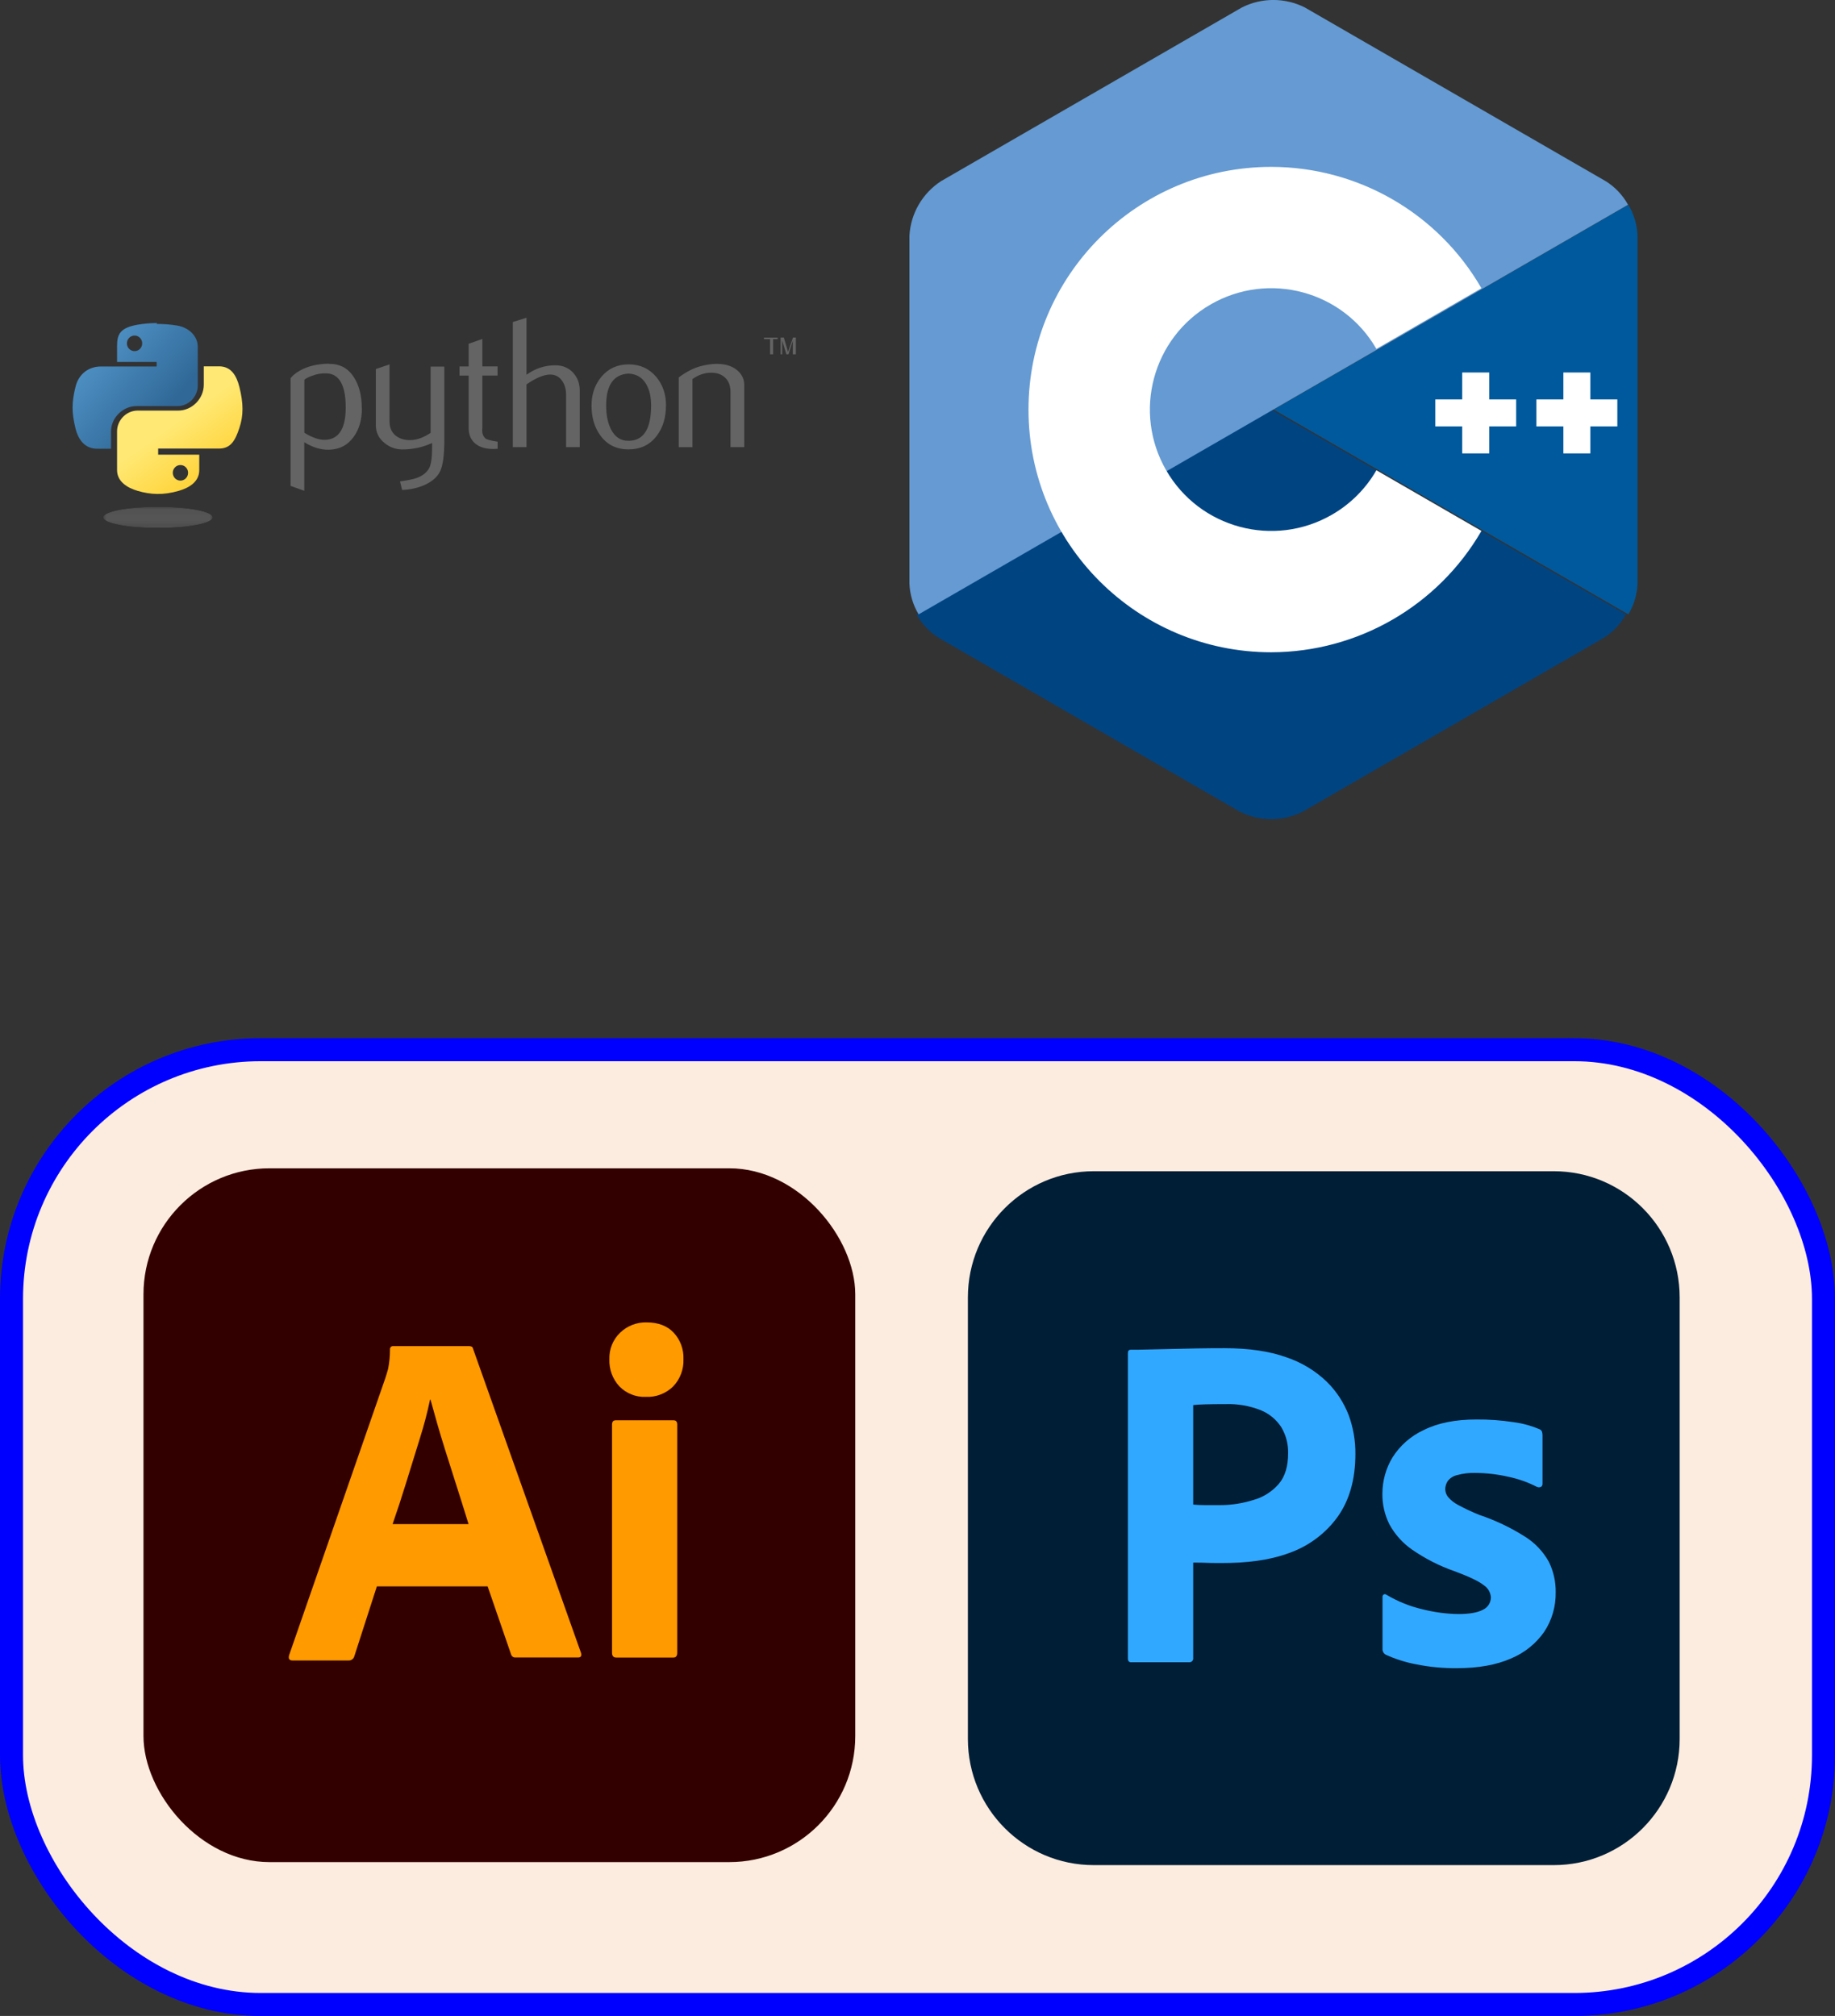 <?xml version="1.0" encoding="UTF-8"?>
<svg id="Layer_2" data-name="Layer 2" xmlns="http://www.w3.org/2000/svg" xmlns:xlink="http://www.w3.org/1999/xlink" viewBox="0 0 318.83 350.32">
  <rect x="0" y="0" width="318.83" height="350.32" fill="#333333" stroke="none"/>
  <defs>
    <style>
      .cls-1 {
        fill: #659ad2;
      }

      .cls-2 {
        fill: url(#linear-gradient-2);
      }

      .cls-3 {
        fill: #fff;
      }

      .cls-4 {
        clip-path: url(#clippath-2);
      }

      .cls-5 {
        fill: #ff9a00;
      }

      .cls-6 {
        isolation: isolate;
        opacity: .44;
      }

      .cls-7 {
        clip-path: url(#clippath-1);
      }

      .cls-8 {
        fill: #646464;
      }

      .cls-9 {
        fill: #fcecdf;
        stroke: blue;
        stroke-miterlimit: 10;
        stroke-width: 4px;
      }

      .cls-10 {
        fill: url(#radial-gradient);
      }

      .cls-11 {
        fill: #004482;
      }

      .cls-12 {
        clip-path: url(#clippath);
      }

      .cls-13 {
        fill: url(#radial-gradient-2);
      }

      .cls-14 {
        fill: #001e36;
      }

      .cls-15 {
        fill: none;
      }

      .cls-16 {
        clip-path: url(#clippath-3);
      }

      .cls-17 {
        mask: url(#mask);
      }

      .cls-18 {
        fill: url(#linear-gradient);
      }

      .cls-19 {
        fill: #00599c;
      }

      .cls-20 {
        fill: #300;
      }

      .cls-21 {
        fill: #31a8ff;
      }
    </style>
    <clipPath id="clippath">
      <path class="cls-15" d="m22.05,59.67c0-.75.6-1.36,1.33-1.36s1.33.61,1.33,1.36-.6,1.35-1.33,1.35-1.33-.6-1.33-1.35m5.23-3.53c-1.21,0-2.37.11-3.39.29-3,.53-3.55,1.64-3.55,3.69v2.78h6.88v.79h-9.7c-2.05,0-3.85,1.23-4.41,3.57-.65,2.68-.68,4.35,0,7.15.5,2.08,1.7,3.57,3.75,3.57h2.43v-3.02c0-2.33,2.03-4.39,4.43-4.39h7.09c1.97,0,3.55-1.62,3.55-3.59v-6.73c0-1.91-1.62-3.35-3.55-3.67-1.18-.2-2.41-.29-3.59-.29-.04,0,0,0,0,0"/>
    </clipPath>
    <linearGradient id="linear-gradient" x1="-963.75" y1="-364.35" x2="-963.48" y2="-364.35" gradientTransform="translate(39890.77 73957.77) rotate(40.98) scale(81.23 81.35) skewX(.55)" gradientUnits="userSpaceOnUse">
      <stop offset="0" stop-color="#5a9fd4"/>
      <stop offset="1" stop-color="#306998"/>
    </linearGradient>
    <clipPath id="clippath-1">
      <path class="cls-15" d="m30.02,82.16c0-.74.6-1.35,1.33-1.35s1.33.6,1.33,1.35-.6,1.36-1.33,1.36-1.33-.61-1.33-1.36m5.39-18.48v3.17c0,2.44-2.07,4.5-4.43,4.5h-7.07c-1.95,0-3.57,1.66-3.57,3.6v6.75c0,1.92,1.68,3.05,3.57,3.6,2.26.66,4.43.78,7.14,0,1.8-.52,3.57-1.56,3.57-3.6v-2.69h-7.14v-1.06h10.58c2.05,0,2.82-1.43,3.53-3.57.74-2.2.71-4.32,0-7.15-.51-2.03-1.48-3.57-3.53-3.57h-2.65Z"/>
    </clipPath>
    <linearGradient id="linear-gradient-2" x1="-1004.26" y1="-359.87" x2="-1003.99" y2="-359.87" gradientTransform="translate(-10808.18 -39293.92) rotate(-124.99) scale(38.19 38.06) skewX(.52)" gradientUnits="userSpaceOnUse">
      <stop offset="0" stop-color="#ffd43b"/>
      <stop offset="1" stop-color="#ffe873"/>
    </linearGradient>
    <clipPath id="clippath-2">
      <rect class="cls-15" x="17.96" y="88.02" width="19.04" height="3.7"/>
    </clipPath>
    <clipPath id="clippath-3">
      <path class="cls-15" d="m36.95,89.91c0,1.02-4.25,1.84-9.5,1.84s-9.5-.82-9.5-1.84,4.25-1.84,9.5-1.84,9.5.82,9.5,1.84"/>
    </clipPath>
    <radialGradient id="radial-gradient" cx="-1076.71" cy="-340.09" fx="-1076.71" fy="-340.09" r=".26" gradientTransform="translate(10441.99 -7411.61) rotate(-90) scale(6.97 30.62)" gradientUnits="userSpaceOnUse">
      <stop offset="0" stop-color="#7f7f7f"/>
      <stop offset="1" stop-color="#000"/>
    </radialGradient>
    <mask id="mask" x="17.95" y="88.02" width="19.06" height="3.74" maskUnits="userSpaceOnUse">
      <rect class="cls-10" x="17.95" y="88.07" width="19" height="3.68"/>
    </mask>
    <radialGradient id="radial-gradient-2" cx="-1076.7" cy="-340.09" fx="-1076.7" fy="-340.09" r=".27" gradientTransform="translate(10441.98 -7411.61) rotate(-90) scale(6.97 30.62)" gradientUnits="userSpaceOnUse">
      <stop offset="0" stop-color="#b8b8b8"/>
      <stop offset="1" stop-color="#7f7f7f"/>
    </radialGradient>
  </defs>
  <g id="Layer_1-2" data-name="Layer 1">
    <g>
      <g>
        <g>
          <g>
            <path class="cls-8" d="m60.07,70.82c0-3.85-1.1-5.83-3.29-5.94-.87-.04-1.73.1-2.56.42-.66.24-1.11.47-1.34.71v9.19c1.4.88,2.65,1.29,3.74,1.23,2.3-.15,3.45-2.02,3.45-5.61m2.81.13c0,1.98-.46,3.62-1.4,4.92-1.04,1.48-2.48,2.24-4.32,2.28-1.39.04-2.82-.39-4.29-1.3v8.44l-2.38-.85v-18.73c.39-.48.89-.89,1.5-1.24,1.42-.83,3.14-1.25,5.16-1.27l.03.03c1.85-.02,3.28.74,4.28,2.28.93,1.41,1.4,3.23,1.4,5.44"/>
            <path class="cls-8" d="m77.2,76.49c0,2.62-.25,4.44-.75,5.45-.5,1.01-1.46,1.82-2.87,2.42-1.14.47-2.38.73-3.71.78l-.37-1.48c1.35-.19,2.3-.39,2.85-.58,1.08-.39,1.83-.98,2.24-1.77.33-.65.49-1.88.49-3.71v-.62c-1.64.75-3.36,1.12-5.15,1.12-1.18,0-2.22-.37-3.12-1.12-1.01-.81-1.51-1.84-1.51-3.08v-9.77l2.38-.81v9.9c0,1.05.34,1.87,1.02,2.44.68.57,1.56.84,2.65.82,1.08-.02,2.24-.44,3.47-1.26v-11.51h2.38v12.8Z"/>
            <path class="cls-8" d="m86.46,77.99c-.28.02-.54.03-.78.03-1.34,0-2.38-.32-3.13-.96-.74-.64-1.12-1.52-1.12-2.65v-9.14h-1.59v-1.59h1.59v-3.94l2.38-.84v4.77h2.64v1.59h-2.64v9.09c-.12.88.12,1.51.59,1.88.41.3,2.06.52,2.06.52v1.24Z"/>
            <path class="cls-8" d="m100.74,77.7h-2.38v-9.09c0-.93-.22-1.72-.66-2.39-.51-.75-1.21-1.13-2.11-1.13-1.1,0-2.47.57-4.11,1.71v10.9h-2.38v-21.74l2.38-.74v9.9c1.53-1.1,3.19-1.64,5-1.64,1.26,0,2.29.42,3.07,1.26.79.84,1.18,1.88,1.18,3.13v9.84Z"/>
            <path class="cls-8" d="m113.13,70.45c0-1.48-.28-2.7-.84-3.67-.67-1.18-1.7-1.8-3.1-1.86-2.58.15-3.87,2-3.87,5.55,0,1.63.27,2.98.81,4.08.69,1.39,1.73,2.08,3.11,2.05,2.59-.02,3.89-2.07,3.89-6.14m2.58.02c0,2.11-.54,3.86-1.61,5.26-1.18,1.57-2.82,2.35-4.9,2.35s-3.68-.79-4.84-2.35c-1.05-1.4-1.58-3.15-1.58-5.26,0-1.98.57-3.64,1.71-5,1.2-1.44,2.79-2.16,4.74-2.16s3.55.72,4.78,2.16c1.14,1.36,1.71,3.02,1.71,5"/>
            <path class="cls-8" d="m129.3,77.7h-2.38v-9.61c0-1.05-.31-1.88-.94-2.47-.63-.59-1.47-.88-2.51-.85-1.11.02-2.16.39-3.16,1.1v11.84h-2.38v-12.13c1.35-.99,2.6-1.63,3.74-1.93,1.07-.28,2.02-.42,2.84-.42.56,0,1.08.05,1.58.16.92.21,1.68.61,2.25,1.19.65.64.97,1.42.97,2.32v10.8Z"/>
            <g class="cls-12">
              <polygon class="cls-18" points="1.75 68.77 25.12 89.07 45.21 65.49 21.84 45.18 1.75 68.77"/>
            </g>
            <g class="cls-7">
              <polygon class="cls-2" points="52.73 78.64 34.95 53.25 9.83 71.17 27.61 96.57 52.73 78.64"/>
            </g>
          </g>
          <path class="cls-8" d="m133.8,61.57h.53v-2.64h.79v-.26h-2.38v.26h1.06v2.64Zm1.85,0h.26v-2.37l.72,2.37h.37l.75-2.36v2.36h.53v-2.91h-.5l-.86,2.49-.73-2.49h-.56v2.91"/>
          <g class="cls-6">
            <g class="cls-4">
              <g class="cls-16">
                <g class="cls-17">
                  <rect class="cls-13" x="17.96" y="88.02" width="19.04" height="3.7"/>
                </g>
              </g>
            </g>
          </g>
        </g>
        <g>
          <path class="cls-19" d="m282.92,106.76c.99-1.63,1.54-3.49,1.6-5.4v-60.38c-.07-1.91-.62-3.77-1.6-5.4l-61.63,35.59,61.63,35.59Z"/>
          <path class="cls-11" d="m226.36,141.04l52.28-30.19c1.62-1.01,2.95-2.42,3.87-4.09l-61.63-35.59-61.63,35.59c.92,1.67,2.25,3.08,3.87,4.09l52.28,30.19c3.45,1.74,7.52,1.74,10.97,0Z"/>
          <path class="cls-1" d="m282.87,35.58c-.92-1.67-2.25-3.08-3.87-4.09L226.72,1.3c-3.44-1.74-7.51-1.74-10.95,0l-52.28,30.19c-3.23,2.11-5.27,5.63-5.48,9.49v60.38c.07,1.91.62,3.77,1.6,5.4l61.63-35.59,61.63-35.59Z"/>
          <path class="cls-3" d="m220.88,113.35c-23.29,0-42.18-18.87-42.18-42.17,0-23.29,18.87-42.18,42.17-42.18,15.07,0,29,8.04,36.53,21.09l-18.25,10.54c-5.82-10.09-18.72-13.54-28.81-7.72-10.09,5.82-13.54,18.72-7.72,28.81,5.82,10.09,18.72,13.54,28.81,7.72,3.21-1.85,5.87-4.51,7.72-7.72l18.25,10.54c-7.55,13.02-21.46,21.06-36.52,21.09Z"/>
          <polygon class="cls-3" points="263.43 69.41 258.75 69.41 258.75 64.73 254.06 64.73 254.06 69.41 249.38 69.41 249.38 74.1 254.06 74.1 254.06 78.79 258.75 78.79 258.75 74.1 263.43 74.1 263.43 69.41"/>
          <polygon class="cls-3" points="281.01 69.41 276.32 69.41 276.32 64.73 271.63 64.73 271.63 69.41 266.95 69.41 266.95 74.1 271.63 74.1 271.63 78.79 276.32 78.79 276.32 74.1 281.01 74.1 281.01 69.41"/>
        </g>
      </g>
      <g>
        <rect class="cls-9" x="2" y="182.41" width="314.83" height="165.92" rx="43.31" ry="43.31"/>
        <g>
          <rect class="cls-20" x="24.93" y="203.02" width="123.67" height="120.57" rx="21.9" ry="21.9"/>
          <path class="cls-5" d="m84.73,275.67h-19.25l-3.91,12.13c-.11.46-.53.77-1,.75h-9.75c-.56,0-.75-.31-.59-.92l16.68-48.03c.17-.5.34-1.07.52-1.71.22-1.11.33-2.24.33-3.38-.04-.28.16-.55.44-.59.05,0,.1,0,.14,0h13.18c.39,0,.61.14.66.42l18.76,52.86c.16.55,0,.83-.51.83h-10.84c-.37.04-.71-.2-.8-.56l-4.07-11.81Zm-16.52-10.82h13.2c-.35-1.11-.74-2.37-1.17-3.76-.43-1.39-.91-2.88-1.42-4.47l-1.51-4.76c-.5-1.59-.96-3.12-1.38-4.59-.42-1.47-.79-2.82-1.13-4.05h-.08c-.47,2.26-1.06,4.49-1.75,6.68-.78,2.51-1.58,5.07-2.38,7.69-.81,2.62-1.6,5.04-2.38,7.27h0Z"/>
          <path class="cls-5" d="m112.18,242.74c-1.71.07-3.37-.6-4.56-1.82-1.19-1.28-1.81-2.98-1.74-4.73-.06-1.73.62-3.41,1.87-4.61,1.24-1.19,2.89-1.83,4.61-1.78,1.99,0,3.56.59,4.69,1.78,1.16,1.25,1.77,2.91,1.7,4.61.07,1.75-.57,3.46-1.78,4.73-1.27,1.25-3,1.91-4.78,1.82Zm-5.84,44.47v-39.65c0-.51.22-.75.65-.75h10.03c.44,0,.65.25.65.75v39.65c0,.55-.22.83-.65.83h-9.95c-.49,0-.73-.28-.73-.83h0Z"/>
        </g>
        <g>
          <path class="cls-14" d="m190.04,203.53h79.93c12.08,0,21.87,9.82,21.87,21.93v76.72c0,12.11-9.79,21.93-21.87,21.93h-79.93c-12.08,0-21.87-9.82-21.87-21.93v-76.72c0-12.11,9.79-21.93,21.87-21.93Z"/>
          <path class="cls-21" d="m195.97,288.2v-53.08c0-.39.17-.57.51-.57.9,0,1.73,0,2.95-.04l4-.09,4.55-.1c1.6-.03,3.18-.04,4.75-.04,4.26,0,7.85.53,10.77,1.58,2.63.88,5.03,2.33,7.02,4.24,1.69,1.66,2.99,3.66,3.83,5.86.78,2.15,1.17,4.41,1.15,6.69,0,4.43-1.04,8.09-3.11,10.97-2.09,2.88-5.03,5.07-8.41,6.26-3.53,1.3-7.46,1.74-11.78,1.74-1.23,0-2.1-.01-2.61-.04-.51-.03-1.26-.04-2.27-.04v16.57c.05.36-.2.69-.57.75-.06,0-.12,0-.19,0h-10c-.39.02-.59-.2-.59-.65Zm11.35-44.05v17.31c.72.06,1.38.09,1.99.09h2.73c2.01,0,4.01-.33,5.92-.95,1.64-.49,3.11-1.44,4.23-2.74,1.08-1.27,1.62-3.05,1.62-5.32.04-1.6-.38-3.18-1.2-4.55-.87-1.33-2.13-2.36-3.6-2.95-1.93-.75-3.98-1.11-6.05-1.04-1.33,0-2.5.01-3.52.04-1.02.03-1.72.07-2.11.13v-.02Z"/>
          <path class="cls-21" d="m267.05,258.39c-1.57-.81-3.24-1.4-4.96-1.76-1.9-.44-3.85-.66-5.8-.67-1.06-.03-2.11.1-3.13.38-.65.15-1.23.52-1.63,1.05-.27.42-.42.92-.42,1.42.02.49.19.96.5,1.34.49.57,1.08,1.04,1.75,1.38,1.19.64,2.42,1.22,3.67,1.72,2.8.94,5.47,2.21,7.97,3.8,1.7,1.07,3.1,2.55,4.09,4.31.83,1.66,1.24,3.5,1.21,5.35.04,2.44-.65,4.84-2,6.87-1.45,2.07-3.46,3.68-5.8,4.64-2.53,1.11-5.66,1.67-9.38,1.67-2.37.02-4.73-.2-7.05-.67-1.83-.34-3.6-.9-5.29-1.67-.37-.2-.59-.59-.57-1v-9.01c-.02-.18.06-.36.21-.46.15-.08.33-.07.46.04,1.99,1.18,4.14,2.05,6.4,2.56,1.99.5,4.03.77,6.09.8,1.95,0,3.38-.25,4.29-.75.85-.39,1.39-1.24,1.38-2.18-.07-.85-.53-1.62-1.25-2.09-.83-.67-2.53-1.48-5.09-2.43-2.62-.91-5.1-2.18-7.38-3.76-1.63-1.14-2.97-2.64-3.92-4.39-.82-1.65-1.24-3.47-1.21-5.31,0-2.22.6-4.4,1.75-6.3,1.31-2.08,3.19-3.73,5.42-4.76,2.44-1.23,5.5-1.84,9.17-1.84,2.15-.02,4.29.14,6.42.46,1.54.2,3.04.6,4.47,1.21.23.06.42.23.5.46.06.2.09.42.09.63v8.44c.01.2-.09.39-.25.5-.23.12-.49.12-.72,0Z"/>
        </g>
      </g>
    </g>
  </g>
</svg>